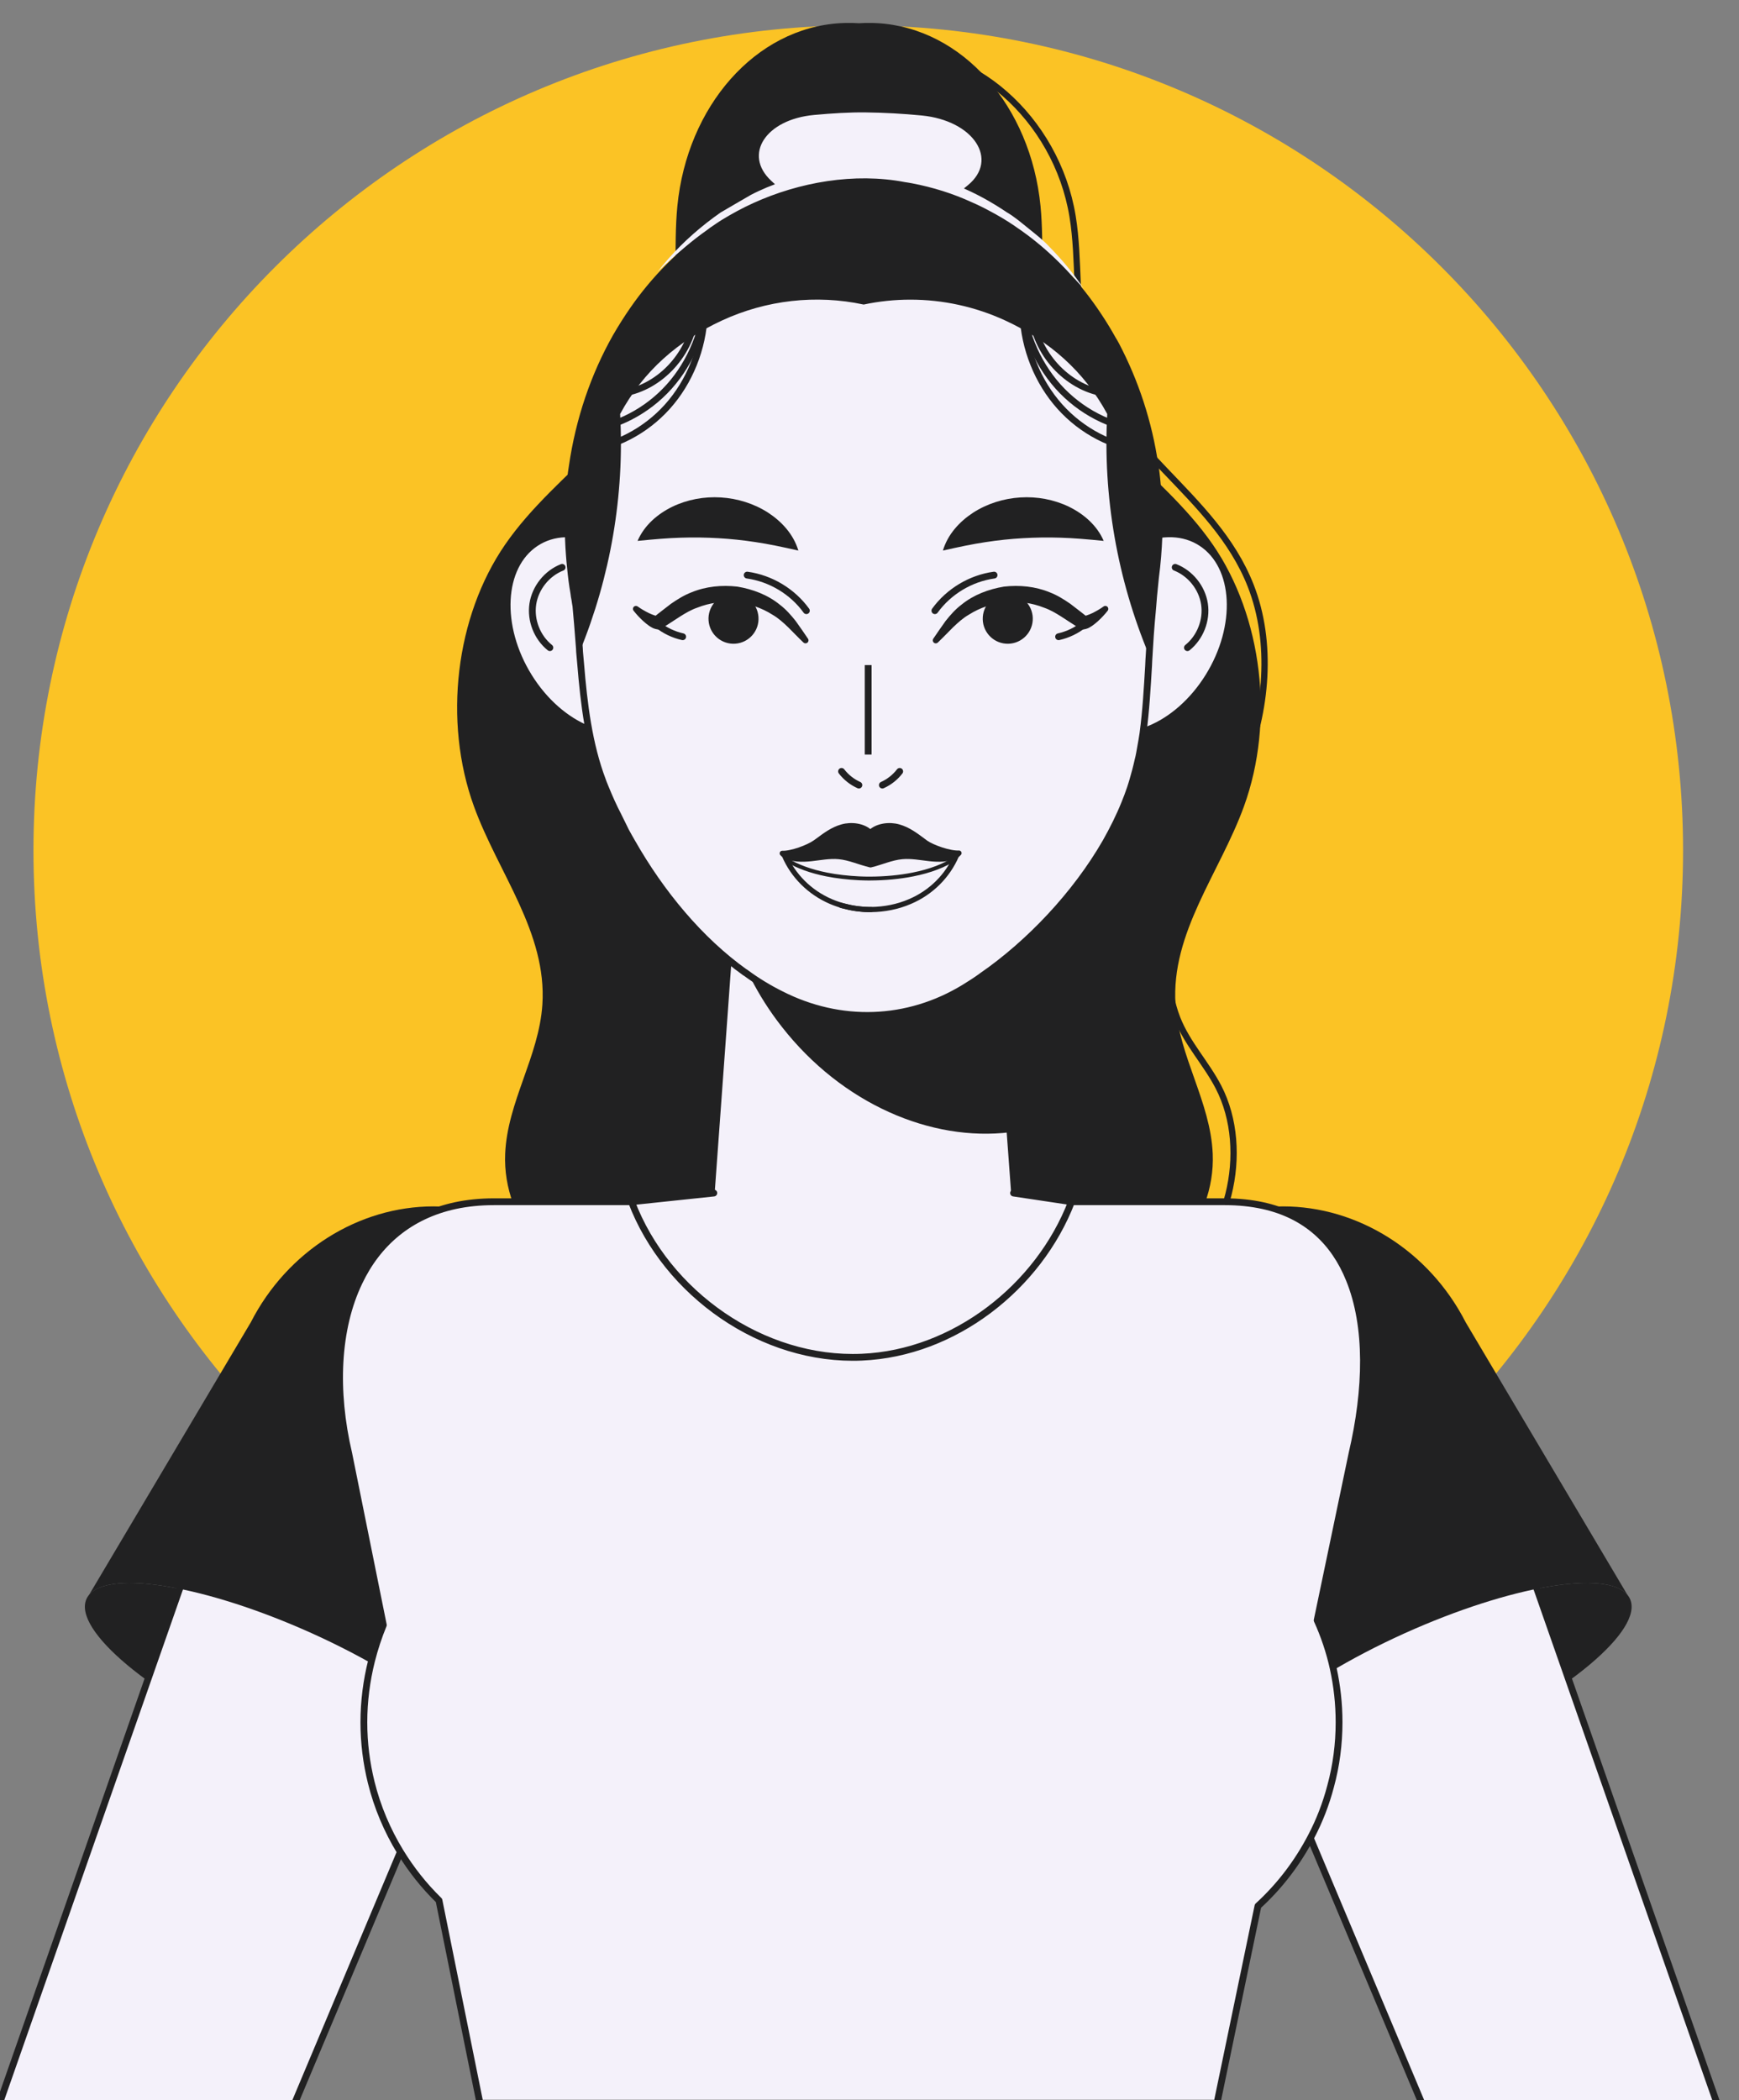 <?xml version="1.0" encoding="UTF-8" standalone="no"?>
<!-- Created with Inkscape (http://www.inkscape.org/) -->

<svg
   width="44.732mm"
   height="54.007mm"
   viewBox="0 0 44.732 54.007"
   version="1.1"
   id="svg4738"
   xmlns="http://www.w3.org/2000/svg"
   xmlnsSvg="http://www.w3.org/2000/svg">
  <rect x="0" y="0" width="44.732" height="54.007" fill="#808080" stroke="none"/>
  <defs
     id="defs4735" />
  <g
     inkscapeLabel="Layer 1"
     id="layer1"
     transform="translate(-82.717,-121.497)">
    <g
       id="g1617"
       transform="matrix(0.035,0,0,-0.035,68.465,196.341)">
      <path
         id="path16"
         style="fill:#fbc325;fill-opacity:1;fill-rule:nonzero;stroke:none"
         d="m 431.793,1513.6 c 0,334.79 271.398,606.18 606.177,606.18 334.79,0 606.18,-271.39 606.18,-606.18 0,-334.78 -271.39,-606.178 -606.18,-606.178 -334.779,0 -606.177,271.398 -606.177,606.178" />
      <path
         id="path18"
         style="fill:#212122;fill-opacity:1;fill-rule:nonzero;stroke:none"
         d="m 1298.51,1738.3 c -38.38,55.69 -104.8,88.55 -120.78,157.61 -6.82,29.45 -2.85,60.76 -5.81,91.07 -7.18,73.31 -57.27,130.84 -119.95,134.41 -1.22,0.07 -2.45,0.12 -3.69,0.15 -3.26,0.08 -6.54,0 -9.81,-0.21 -3.27,0.21 -6.55,0.29 -9.82,0.21 -1.23,-0.03 -2.46,-0.08 -3.69,-0.15 -62.675,-3.57 -112.761,-61.1 -119.94,-134.41 -2.969,-30.31 1.007,-61.62 -5.809,-91.07 -15.981,-69.06 -82.402,-101.92 -120.785,-157.61 -36.481,-52.92 -45.633,-129.76 -22.91,-192.33 17.757,-48.91 53.789,-92.73 50.285,-145.71 -2.512,-38.1 -25.696,-71.33 -27.332,-109.49 -2.184,-50.91 38.562,-95.65 82.031,-99.21 43.465,-3.57 312.47,-3.57 355.94,0 43.46,3.56 84.21,48.3 82.03,99.21 -1.64,38.16 -24.82,71.39 -27.34,109.49 -3.5,52.98 32.54,96.8 50.3,145.71 22.72,62.57 13.56,139.41 -22.92,192.33" />
      <path
         id="path20"
         style="fill:none;stroke:#212122;stroke-width:4.623;stroke-linecap:round;stroke-linejoin:round;stroke-miterlimit:10;stroke-dasharray:none;stroke-opacity:1"
         d="m 1057.83,2100.01 c 62.57,7.05 125.77,-48.27 137.64,-120.5 5.37,-32.69 1.38,-67.21 9.96,-98.95 19.36,-71.65 94.12,-104.1 120.93,-172.38 16.47,-41.96 11.85,-92.36 -5.31,-133.94 -17.17,-41.58 -45.67,-75.39 -76.5,-104.21" />
      <path
         id="path22"
         style="fill:none;stroke:#212122;stroke-width:4.623;stroke-linecap:round;stroke-linejoin:round;stroke-miterlimit:10;stroke-dasharray:none;stroke-opacity:1"
         d="m 1114.3,1876.97 c 97.29,-103.89 153.86,-258.03 151.25,-412.09 -0.43,-25.28 -2.17,-51.76 6.89,-74.71 7.36,-18.63 21.07,-32.76 30.19,-50.29 24.49,-47.06 7.01,-116.79 -35.32,-140.93" />
      <path
         id="path24"
         style="fill:#f4f1fa;fill-opacity:1;fill-rule:nonzero;stroke:none"
         d="m 995.176,1985.86 -21.203,19.74 c -20.731,19.29 -4.071,45.07 31.597,48.35 13.22,1.22 26.36,2 37.62,1.87 13.8,-0.17 27.68,-0.93 41.34,-2.26 38.29,-3.72 57.01,-32.46 33.92,-51.31 l -24.2,-19.74 c -9.4,-7.68 -24.16,-12 -39.86,-11.66 l -17.64,0.38 c -16.56,0.35 -32.11,5.83 -41.574,14.63" />
      <path
         id="path26"
         style="fill:#f4f1fa;fill-opacity:1;fill-rule:nonzero;stroke:none"
         d="m 890.461,1938.63 c 10.297,13.41 22.625,25.49 35.965,35.96 3.39,2.67 6.875,5.23 10.379,7.69 l 11.113,6.48 11.164,6.47 c 3.809,2 7.742,3.78 11.707,5.47 15.945,6.48 32.711,11.31 49.931,13.34 17.19,2.13 34.8,1.95 51.95,-1.47 l -0.38,0.04 c 13.87,-2.18 26.61,-5.85 39.27,-10.97 12.53,-5.08 24.33,-11.65 35.56,-19.2 5.86,-3.41 10.86,-7.79 16.08,-11.98 5.19,-4.2 10.48,-8.27 15.05,-13.18 9.33,-9.54 17.96,-19.73 25.25,-30.8 -8.85,9.85 -18.08,19.26 -28.2,27.6 -4.98,4.25 -10.33,8.03 -15.68,11.8 -5.32,3.77 -10.55,7.81 -16.35,10.69 -11.15,6.49 -22.9,12.11 -34.95,16.73 -11.99,4.37 -24.88,7.7 -37.12,9.61 l -0.38,0.06 c -32.19,5.78 -66,1.39 -96.996,-10.02 -3.894,-1.39 -7.773,-2.87 -11.547,-4.57 l -11.113,-5.59 -11.152,-5.62 c -3.547,-2.18 -7.016,-4.42 -10.41,-6.77 -14.153,-9.18 -27.008,-19.92 -39.141,-31.77" />
      <path
         id="path28"
         style="fill:#f4f1fa;fill-opacity:1;fill-rule:nonzero;stroke:none"
         d="m 1155.75,1222.24 c 2.2,-66.1 -49.7,-120.99 -114.4,-120.99 -63.405,0 -114.405,52.59 -114.405,117.1 0,1.3 0,2.69 0.102,3.89 l 12.699,174.7 1.602,22.5 2.8,38.11 5.2,70.49 h 184.002 l 8.2,-112.59 1.9,-24.6 6.1,-84.31 6.2,-84.3" />
      <path
         id="path30"
         style="fill:none;stroke:#212122;stroke-width:5;stroke-linecap:butt;stroke-linejoin:miter;stroke-miterlimit:10;stroke-dasharray:none;stroke-opacity:1"
         d="m 1155.75,1222.24 c 2.2,-66.1 -49.7,-120.99 -114.4,-120.99 -63.405,0 -114.405,52.59 -114.405,117.1 0,1.3 0,2.69 0.102,3.89 l 12.699,174.7 1.602,22.5 2.8,38.11 5.2,70.49 h 184.002 l 8.2,-112.59 1.9,-24.6 6.1,-84.31 z" />
      <path
         id="path32"
         style="fill:#212122;fill-opacity:1;fill-rule:nonzero;stroke:none"
         d="m 1149.55,1306.54 c -58,-7.1 -123.4,20.8 -167.702,77.4 -18,22.9 -30.5,48.11 -37.7,73.61 l 5.2,70.49 h 184.002 l 8.2,-112.59 1.9,-24.6 6.1,-84.31" />
      <path
         id="path34"
         style="fill:#f4f1fa;fill-opacity:1;fill-rule:nonzero;stroke:none"
         d="m 1201.65,1703.18 c -23.12,-37.13 -20.89,-81.11 4.99,-98.23 25.87,-17.13 65.58,-0.92 88.7,36.21 23.12,37.13 20.89,81.1 -4.99,98.23 -25.87,17.13 -65.59,0.92 -88.7,-36.21" />
      <path
         id="path36"
         style="fill:none;stroke:#212122;stroke-width:5;stroke-linecap:butt;stroke-linejoin:miter;stroke-miterlimit:10;stroke-dasharray:none;stroke-opacity:1"
         d="m 1201.65,1703.18 c -23.12,-37.13 -20.89,-81.11 4.99,-98.23 25.87,-17.13 65.58,-0.92 88.7,36.21 23.12,37.13 20.89,81.1 -4.99,98.23 -25.87,17.13 -65.59,0.92 -88.7,-36.21 z" />
      <path
         id="path38"
         style="fill:none;stroke:#212122;stroke-width:5;stroke-linecap:round;stroke-linejoin:round;stroke-miterlimit:10;stroke-dasharray:none;stroke-opacity:1"
         d="m 1270.89,1721.57 c 11.2,-4.38 19.72,-15.01 21.53,-26.91 1.82,-11.89 -3.14,-24.58 -12.53,-32.1" />
      <path
         id="path40"
         style="fill:#f4f1fa;fill-opacity:1;fill-rule:nonzero;stroke:none"
         d="m 889.57,1703.18 c 23.118,-37.13 20.883,-81.11 -4.988,-98.23 -25.875,-17.13 -65.586,-0.92 -88.707,36.21 -23.113,37.13 -20.883,81.1 4.992,98.23 25.871,17.13 65.59,0.92 88.703,-36.21" />
      <path
         id="path42"
         style="fill:none;stroke:#212122;stroke-width:5;stroke-linecap:butt;stroke-linejoin:miter;stroke-miterlimit:10;stroke-dasharray:none;stroke-opacity:1"
         d="m 889.57,1703.18 c 23.118,-37.13 20.883,-81.11 -4.988,-98.23 -25.875,-17.13 -65.586,-0.92 -88.707,36.21 -23.113,37.13 -20.883,81.1 4.992,98.23 25.871,17.13 65.59,0.92 88.703,-36.21 z" />
      <path
         id="path44"
         style="fill:none;stroke:#212122;stroke-width:5;stroke-linecap:round;stroke-linejoin:round;stroke-miterlimit:10;stroke-dasharray:none;stroke-opacity:1"
         d="m 820.332,1721.57 c -11.211,-4.38 -19.727,-15.01 -21.535,-26.91 -1.817,-11.89 3.137,-24.58 12.527,-32.1" />
      <path
         id="path46"
         style="fill:#f4f1fa;fill-opacity:1;fill-rule:nonzero;stroke:none"
         d="m 1259.15,1754.55 c 0,-3.51 0,-6.91 -0.2,-10.21 -0.4,-10 -1.2,-20.1 -2.5,-29.9 l -1.4,-13.99 -0.61,-7.6 -0.39,-4.5 -0.6,-6.51 c -0.6,-6.7 -1,-13.3 -1.4,-19.9 -0.11,-1.7 -0.2,-3.3 -0.3,-5 -0.2,-2.5 -0.3,-5 -0.4,-7.5 -1,-16.59 -1.91,-33.1 -4.1,-49.49 0,-0.3 -0.11,-0.61 -0.11,-0.8 -0.49,-3.11 -0.99,-6.3 -1.59,-9.41 -0.6,-3.4 -1.11,-6.7 -2,-10 -1.1,-5 -2.4,-9.9 -3.91,-15 -0.49,-1.79 -1.09,-3.49 -1.69,-5.4 -1.2,-3.59 -2.6,-7.29 -4.1,-10.99 -3.9,-9.71 -8.6,-19.11 -13.9,-28.51 -22.4,-38.99 -56.7,-74.79 -91,-98.5 -0.1,-0.3 -0.4,-0.4 -0.5,-0.4 -4.2,-2.99 -8.4,-5.7 -12.5,-8.2 -41.9,-25.59 -91.4,-26.99 -134.802,-4.89 -9.003,4.49 -17.601,9.7 -26,15.9 -0.101,0 -0.304,0 -0.402,0.19 -33.195,23.7 -61.699,58.11 -83.195,95.9 -1.602,2.71 -3.004,5.3 -4.504,8.01 -0.699,1.39 -1.402,2.9 -2.098,4.3 -1.203,2.29 -2.301,4.79 -3.601,7.29 -3.403,6.5 -6.399,13.3 -9.102,19.9 -0.695,1.91 -1.601,3.7 -2.199,5.61 -10.098,26.59 -13.699,56.3 -16.102,85.59 -0.297,2.9 -0.496,5.9 -0.8,8.9 0,1.6 -0.2,3.2 -0.297,4.8 -0.399,5.1 -0.801,10.31 -1.2,15.31 l -1.203,13.7 c -0.297,1.49 -0.496,3 -0.699,4.39 -0.398,1.7 -0.598,3.3 -0.801,5 -1.097,6.2 -1.898,12.5 -2.5,19.01 -0.297,2.9 -0.597,5.9 -0.8,8.89 -0.598,7.81 -0.899,15.8 -0.899,24.01 0,0.9 0,1.89 0.098,2.9 0,6.99 0.304,13.99 0.902,20.8 0.402,5.9 1.102,11.7 2,17.29 5,34.7 16.102,67.01 32.098,95.31 4.101,7.1 8.402,13.89 13.004,20.49 15.398,22.1 34.297,41.11 55.398,56 1.5,1.2 3.102,2.31 4.602,3.3 1.898,1.3 3.8,2.61 5.699,3.8 7.5,4.6 15.199,8.81 23.101,12.4 33.598,15.31 73.602,22.31 110.102,15.31 1.8,-0.21 3.6,-0.61 5.39,-0.9 15.11,-2.9 29.51,-7.41 43.21,-13.7 4.4,-1.91 8.7,-4.01 12.9,-6.3 6.1,-3.21 12,-6.7 17.8,-10.61 0.4,-0.29 1,-0.69 1.4,-0.99 6.2,-4.2 12.1,-8.61 17.9,-13.51 17.1,-14.4 32.3,-31.7 45,-51.19 3.3,-5 6.4,-10.11 9.29,-15.3 1.01,-1.51 1.71,-3 2.71,-4.7 14,-26.7 24.1,-56.6 28.7,-88.7 0,-0.21 0.2,-0.4 0.2,-0.71 0.8,-5.59 1.4,-11.39 1.9,-17.29 0.6,-6.81 0.9,-13.81 0.9,-20.8 0.1,-1.01 0.1,-2 0.1,-2.9" />
      <path
         id="path48"
         style="fill:none;stroke:#212122;stroke-width:5;stroke-linecap:butt;stroke-linejoin:miter;stroke-miterlimit:10;stroke-dasharray:none;stroke-opacity:1"
         d="m 1259.15,1754.55 c 0,-3.51 0,-6.91 -0.2,-10.21 -0.4,-10 -1.2,-20.1 -2.5,-29.9 l -1.4,-13.99 -0.61,-7.6 -0.39,-4.5 -0.6,-6.51 c -0.6,-6.7 -1,-13.3 -1.4,-19.9 -0.11,-1.7 -0.2,-3.3 -0.3,-5 -0.2,-2.5 -0.3,-5 -0.4,-7.5 -1,-16.59 -1.91,-33.1 -4.1,-49.49 0,-0.3 -0.11,-0.61 -0.11,-0.8 -0.49,-3.11 -0.99,-6.3 -1.59,-9.41 -0.6,-3.4 -1.11,-6.7 -2,-10 -1.1,-5 -2.4,-9.9 -3.91,-15 -0.49,-1.79 -1.09,-3.49 -1.69,-5.4 -1.2,-3.59 -2.6,-7.29 -4.1,-10.99 -3.9,-9.71 -8.6,-19.11 -13.9,-28.51 -22.4,-38.99 -56.7,-74.79 -91,-98.5 -0.1,-0.3 -0.4,-0.4 -0.5,-0.4 -4.2,-2.99 -8.4,-5.7 -12.5,-8.2 -41.9,-25.59 -91.4,-26.99 -134.802,-4.89 -9.003,4.49 -17.601,9.7 -26,15.9 -0.101,0 -0.304,0 -0.402,0.19 -33.195,23.7 -61.699,58.11 -83.195,95.9 -1.602,2.71 -3.004,5.3 -4.504,8.01 -0.699,1.39 -1.402,2.9 -2.098,4.3 -1.203,2.29 -2.301,4.79 -3.601,7.29 -3.403,6.5 -6.399,13.3 -9.102,19.9 -0.695,1.91 -1.601,3.7 -2.199,5.61 -10.098,26.59 -13.699,56.3 -16.102,85.59 -0.297,2.9 -0.496,5.9 -0.8,8.9 0,1.6 -0.2,3.2 -0.297,4.8 -0.399,5.1 -0.801,10.31 -1.2,15.31 l -1.203,13.7 c -0.297,1.49 -0.496,3 -0.699,4.39 -0.398,1.7 -0.598,3.3 -0.801,5 -1.097,6.2 -1.898,12.5 -2.5,19.01 -0.297,2.9 -0.597,5.9 -0.8,8.89 -0.598,7.81 -0.899,15.8 -0.899,24.01 0,0.9 0,1.89 0.098,2.9 0,6.99 0.304,13.99 0.902,20.8 0.402,5.9 1.102,11.7 2,17.29 5,34.7 16.102,67.01 32.098,95.31 4.101,7.1 8.402,13.89 13.004,20.49 15.398,22.1 34.297,41.11 55.398,56 1.5,1.2 3.102,2.31 4.602,3.3 1.898,1.3 3.8,2.61 5.699,3.8 7.5,4.6 15.199,8.81 23.101,12.4 33.598,15.31 73.602,22.31 110.102,15.31 1.8,-0.21 3.6,-0.61 5.39,-0.9 15.11,-2.9 29.51,-7.41 43.21,-13.7 4.4,-1.91 8.7,-4.01 12.9,-6.3 6.1,-3.21 12,-6.7 17.8,-10.61 0.4,-0.29 1,-0.69 1.4,-0.99 6.2,-4.2 12.1,-8.61 17.9,-13.51 17.1,-14.4 32.3,-31.7 45,-51.19 3.3,-5 6.4,-10.11 9.29,-15.3 1.01,-1.51 1.71,-3 2.71,-4.7 14,-26.7 24.1,-56.6 28.7,-88.7 0,-0.21 0.2,-0.4 0.2,-0.71 0.8,-5.59 1.4,-11.39 1.9,-17.29 0.6,-6.81 0.9,-13.81 0.9,-20.8 0.1,-1.01 0.1,-2 0.1,-2.9 z" />
      <path
         id="path50"
         style="fill:#212122;fill-opacity:1;fill-rule:nonzero;stroke:none"
         d="m 1259.15,1754.55 c 0,-3.51 0,-6.91 -0.2,-10.21 -0.4,-10 -1.2,-20.1 -2.5,-29.9 l -1.4,-13.99 -0.61,-7.6 -0.39,-4.5 -0.6,-6.51 c -0.6,-6.7 -1,-13.3 -1.4,-19.9 -0.11,-1.7 -0.2,-3.3 -0.3,-5 -23.4,55.8 -34.1,116.9 -30.8,177.3 -17,31.4 -42.5,53.71 -75,68.71 -21.9,10.09 -45.7,15.3 -69.7,15.3 -11.5,0 -23,-1.2 -34.31,-3.6 -35,7.5 -71.592,3.3 -104.092,-11.7 -32.403,-15 -57.899,-37.31 -74.903,-68.71 3.301,-59.5 -7.097,-119.69 -29.8,-174.8 0,1.6 -0.2,3.2 -0.297,4.8 -0.399,5.1 -0.801,10.31 -1.2,15.31 l -1.203,13.7 c -0.297,1.49 -0.496,3 -0.699,4.39 -0.398,1.7 -0.598,3.3 -0.801,5 -1.097,6.2 -1.898,12.5 -2.5,19.01 -0.297,2.9 -0.597,5.9 -0.8,8.89 -0.598,7.81 -0.899,15.8 -0.899,24.01 0,0.9 0,1.89 0.098,2.9 0,6.99 0.304,13.99 0.902,20.8 0.402,5.9 1.102,11.7 2,17.29 5,34.7 16.102,67.01 32.098,95.31 4.101,7.1 8.402,13.89 13.004,20.49 15.398,22.1 34.297,41.11 55.398,56 1.5,1.2 3.102,2.31 4.602,3.3 1.898,1.3 3.8,2.61 5.699,3.8 7.5,4.6 15.199,8.81 23.101,12.4 33.598,15.31 73.602,22.31 110.102,15.31 1.8,-0.21 3.6,-0.61 5.39,-0.9 15.11,-2.9 29.51,-7.41 43.21,-13.7 4.4,-1.91 8.7,-4.01 12.9,-6.3 6.1,-3.21 12,-6.7 17.8,-10.61 0.4,-0.29 1,-0.69 1.4,-0.99 6.2,-4.2 12.1,-8.61 17.9,-13.51 17.1,-14.4 32.3,-31.7 45,-51.19 3.3,-5 6.4,-10.11 9.29,-15.3 1.01,-1.51 1.71,-3 2.71,-4.7 14,-26.7 24.1,-56.6 28.7,-88.7 0,-0.21 0.2,-0.4 0.2,-0.71 0.8,-5.59 1.4,-11.39 1.9,-17.29 0.6,-6.81 0.9,-13.81 0.9,-20.8 0.1,-1.01 0.1,-2 0.1,-2.9" />
      <path
         id="path52"
         style="fill:none;stroke:#212122;stroke-width:4.822;stroke-linecap:round;stroke-linejoin:round;stroke-miterlimit:10;stroke-dasharray:none;stroke-opacity:1"
         d="m 1165.86,1905.14 c 3.95,-28.62 27.71,-52.83 54.9,-55.91" />
      <path
         id="path54"
         style="fill:none;stroke:#212122;stroke-width:4.822;stroke-linecap:round;stroke-linejoin:round;stroke-miterlimit:10;stroke-dasharray:none;stroke-opacity:1"
         d="m 1157.71,1921.9 c 1.06,-24.94 10.87,-49.35 27.09,-67.49 16.23,-18.12 38.74,-29.81 62.23,-32.3" />
      <path
         id="path56"
         style="fill:none;stroke:#212122;stroke-width:4.822;stroke-linecap:round;stroke-linejoin:round;stroke-miterlimit:10;stroke-dasharray:none;stroke-opacity:1"
         d="m 1158.97,1907.21 c 1.06,-24.93 10.87,-49.35 27.1,-67.48 16.22,-18.13 38.74,-29.82 62.22,-32.3" />
      <path
         id="path58"
         style="fill:none;stroke:#212122;stroke-width:4.822;stroke-linecap:round;stroke-linejoin:round;stroke-miterlimit:10;stroke-dasharray:none;stroke-opacity:1"
         d="m 918,1905.14 c -3.949,-28.62 -27.719,-52.83 -54.906,-55.91" />
      <path
         id="path60"
         style="fill:none;stroke:#212122;stroke-width:4.822;stroke-linecap:round;stroke-linejoin:round;stroke-miterlimit:10;stroke-dasharray:none;stroke-opacity:1"
         d="m 926.148,1921.9 c -1.062,-24.94 -10.867,-49.35 -27.093,-67.49 -16.231,-18.12 -38.746,-29.81 -62.227,-32.3" />
      <path
         id="path62"
         style="fill:none;stroke:#212122;stroke-width:4.822;stroke-linecap:round;stroke-linejoin:round;stroke-miterlimit:10;stroke-dasharray:none;stroke-opacity:1"
         d="m 924.883,1907.21 c -1.063,-24.93 -10.867,-49.35 -27.094,-67.48 -16.226,-18.13 -38.738,-29.82 -62.226,-32.3" />
      <path
         id="path64"
         style="fill:#212122;fill-opacity:1;fill-rule:nonzero;stroke:none"
         d="m 1100.18,1733.89 c 3.54,11.9 12.18,21.33 22.37,27.95 10.28,6.58 22.35,10.34 34.58,11.09 12.22,0.77 24.66,-1.52 35.66,-6.82 10.92,-5.34 20.64,-13.69 25.56,-25.11 -12.26,1.22 -22.16,2.08 -31.79,2.36 -9.55,0.32 -18.59,0.14 -27.63,-0.37 -9.05,-0.53 -18.05,-1.45 -27.5,-2.91 -9.53,-1.42 -19.26,-3.47 -31.25,-6.19" />
      <path
         id="path66"
         style="fill:#212122;fill-opacity:1;fill-rule:nonzero;stroke:none"
         d="m 993.941,1733.89 c -11.992,2.72 -21.718,4.77 -31.253,6.19 -9.45,1.46 -18.454,2.38 -27.497,2.91 -9.043,0.51 -18.082,0.69 -27.636,0.37 -9.629,-0.28 -19.528,-1.14 -31.778,-2.36 4.914,11.42 14.629,19.77 25.547,25.11 11,5.3 23.449,7.59 35.668,6.82 12.223,-0.75 24.297,-4.51 34.582,-11.09 10.184,-6.62 18.828,-16.05 22.367,-27.95" />
      <path
         id="path68"
         style="fill:#212122;fill-opacity:1;fill-rule:nonzero;stroke:none"
         d="m 1093.09,1669.13 c 2.92,4.42 6.01,8.67 9.05,13.02 3.45,4.34 7.2,8.62 11.73,12.03 8.8,7.18 19.85,11.34 31.12,13.22 11.36,1.32 23.19,0.19 33.85,-4.24 5.38,-2.07 10.32,-5.16 14.97,-8.38 4.15,-3.24 8.39,-6.37 12.46,-9.72 l -2.9,0.91 v 0 c -0.19,-0.27 1.41,-0.1 2.62,0.34 1.33,0.43 2.73,1.02 4.11,1.68 2.77,1.36 5.6,3 8.07,4.76 l 0.11,0.08 c 0.98,0.7 2.35,0.47 3.05,-0.52 0.58,-0.81 0.53,-1.87 -0.05,-2.62 -2.2,-2.8 -4.51,-5.22 -7.09,-7.61 -1.3,-1.17 -2.66,-2.33 -4.23,-3.41 -1.67,-1.04 -3.12,-2.27 -6.58,-2.73 h -0.01 c -0.82,-0.05 -1.61,0.14 -2.26,0.54 l -0.64,0.39 c -4.52,2.73 -8.87,5.69 -13.31,8.53 -4.09,2.58 -8.2,5.01 -12.73,6.56 -8.87,3.53 -18.56,4.81 -28.1,3.93 -9.52,-0.83 -18.97,-3.9 -27.18,-9.16 -4.27,-2.44 -7.91,-5.79 -11.5,-9.21 -3.74,-3.7 -7.37,-7.55 -11.21,-11.19 -0.88,-0.84 -2.27,-0.8 -3.1,0.08 -0.72,0.75 -0.79,1.89 -0.25,2.72" />
      <path
         id="path70"
         style="fill:#212122;fill-opacity:1;fill-rule:nonzero;stroke:none"
         d="m 1129.49,1685.14 c 0.74,10.13 9.54,17.75 19.67,17.02 10.13,-0.73 17.75,-9.54 17.02,-19.66 -0.73,-10.13 -9.54,-17.75 -19.67,-17.02 -10.13,0.73 -17.74,9.53 -17.02,19.66" />
      <path
         id="path72"
         style="fill:none;stroke:#212122;stroke-width:5;stroke-linecap:round;stroke-linejoin:round;stroke-miterlimit:10;stroke-dasharray:none;stroke-opacity:1"
         d="m 1185.2,1670.59 c 6.76,1.51 13.17,4.58 18.58,8.91" />
      <path
         id="path74"
         style="fill:none;stroke:#212122;stroke-width:5;stroke-linecap:round;stroke-linejoin:round;stroke-miterlimit:10;stroke-dasharray:none;stroke-opacity:1"
         d="m 1094.28,1689.73 c 10.18,14.1 26.28,23.76 43.51,26.14" />
      <path
         id="path76"
         style="fill:#212122;fill-opacity:1;fill-rule:nonzero;stroke:none"
         d="m 997.684,1666.33 c -3.84,3.64 -7.473,7.49 -11.207,11.19 -3.594,3.42 -7.239,6.77 -11.504,9.21 -8.215,5.26 -17.657,8.33 -27.188,9.16 -9.531,0.88 -19.23,-0.4 -28.086,-3.93 -4.535,-1.55 -8.648,-3.98 -12.738,-6.56 -4.441,-2.84 -8.789,-5.8 -13.309,-8.53 l -0.644,-0.39 c -0.707,-0.43 -1.492,-0.59 -2.254,-0.54 h -0.012 c -3.461,0.46 -4.914,1.69 -6.586,2.73 -1.566,1.08 -2.926,2.24 -4.226,3.41 -2.578,2.39 -4.891,4.81 -7.082,7.61 -0.746,0.95 -0.575,2.33 0.375,3.08 0.781,0.61 1.851,0.61 2.617,0.06 l 0.113,-0.08 c 2.473,-1.76 5.305,-3.4 8.063,-4.76 1.39,-0.66 2.793,-1.25 4.117,-1.68 1.211,-0.44 2.805,-0.61 2.621,-0.34 v 0 l -2.895,-0.91 c 4.067,3.35 8.301,6.47 12.446,9.72 4.656,3.22 9.597,6.31 14.976,8.38 10.657,4.43 22.492,5.56 33.852,4.24 11.269,-1.88 22.32,-6.04 31.121,-13.22 4.523,-3.41 8.273,-7.69 11.726,-12.03 3.04,-4.35 6.137,-8.6 9.05,-13.02 0.67,-1.02 0.38,-2.38 -0.63,-3.04 -0.869,-0.58 -1.994,-0.44 -2.716,0.24" />
      <path
         id="path78"
         style="fill:#212122;fill-opacity:1;fill-rule:nonzero;stroke:none"
         d="m 964.625,1685.14 c -0.727,10.13 -9.531,17.75 -19.664,17.02 -10.125,-0.73 -17.746,-9.54 -17.016,-19.66 0.727,-10.13 9.532,-17.75 19.66,-17.02 10.129,0.73 17.754,9.53 17.02,19.66" />
      <path
         id="path80"
         style="fill:none;stroke:#212122;stroke-width:5;stroke-linecap:round;stroke-linejoin:round;stroke-miterlimit:10;stroke-dasharray:none;stroke-opacity:1"
         d="m 908.926,1670.59 c -6.762,1.51 -13.168,4.58 -18.578,8.91" />
      <path
         id="path82"
         style="fill:none;stroke:#212122;stroke-width:5;stroke-linecap:round;stroke-linejoin:round;stroke-miterlimit:10;stroke-dasharray:none;stroke-opacity:1"
         d="m 999.836,1689.73 c -10.18,14.1 -26.281,23.76 -43.508,26.14" />
      <path
         id="path84"
         style="fill:none;stroke:#212122;stroke-width:5;stroke-linecap:round;stroke-linejoin:round;stroke-miterlimit:10;stroke-dasharray:none;stroke-opacity:1"
         d="m 1055.68,1561.59 c 5,2.24 9.42,5.73 12.75,10.07" />
      <path
         id="path86"
         style="fill:none;stroke:#212122;stroke-width:5;stroke-linecap:round;stroke-linejoin:round;stroke-miterlimit:10;stroke-dasharray:none;stroke-opacity:1"
         d="m 1038.43,1561.59 c -4.99,2.24 -9.41,5.73 -12.75,10.07" />
      <path
         id="path88"
         style="fill:#f4f1fa;fill-opacity:1;fill-rule:nonzero;stroke:none"
         d="m 1045.26,1649.76 v -65.73" />
      <path
         id="path90"
         style="fill:none;stroke:#212122;stroke-width:5;stroke-linecap:butt;stroke-linejoin:miter;stroke-miterlimit:10;stroke-dasharray:none;stroke-opacity:1"
         d="m 1045.26,1649.76 v -65.73" />
      <path
         id="path92"
         style="fill:#212122;fill-opacity:1;fill-rule:nonzero;stroke:none"
         d="m 1112.01,1511.62 -1.8,-1.75 -0.1,-0.09 c -5.9,-2.94 -13,-2.94 -19.7,-2.2 -6.7,0.73 -13.5,2.1 -20.2,1.47 -8.1,-0.74 -15.4,-4.23 -23.2,-6.06 h -0.1 c -7.9,1.83 -15.2,5.32 -23.2,6.06 -6.8,0.63 -13.5,-0.74 -20.2,-1.47 -6.701,-0.74 -13.901,-0.74 -19.803,2.29 l -1.598,1.56 c 6.797,-0.27 19.201,4.41 24.101,7.89 l 2.2,1.56 c 5.3,3.94 10.8,8.07 17.7,10 6.7,1.93 15.7,0.91 20.7,-4.13 5.1,5.04 14.1,6.06 20.8,4.13 6.9,-1.93 12.4,-6.06 17.7,-10 l 2.2,-1.65 c 5,-3.49 17.7,-7.98 24.5,-7.61" />
      <path
         id="path94"
         style="fill:none;stroke:#212122;stroke-width:3.808;stroke-linecap:round;stroke-linejoin:round;stroke-miterlimit:10;stroke-dasharray:none;stroke-opacity:1"
         d="m 1025.21,1473.27 c 1.1,-0.37 2.3,-0.65 3.4,-0.82 3.6,-1.02 7.4,-1.66 11.1,-1.94 1.1,-0.18 2.2,-0.18 3.3,-0.27 0.8,0 1.7,-0.09 2.5,-0.09 0.5,0 1,0 1.5,0 0.1,0 0.2,0 0.3,0" />
      <path
         id="path96"
         style="fill:none;stroke:#212122;stroke-width:3.808;stroke-linecap:round;stroke-linejoin:round;stroke-miterlimit:10;stroke-dasharray:none;stroke-opacity:1"
         d="m 1110.11,1509.78 c -6.4,-14.77 -18.4,-27.06 -34.2,-33.76 -8.9,-3.86 -18.8,-5.78 -28.6,-5.87 -0.1,0 -0.2,0 -0.3,0 -0.5,0 -1,0 -1.5,0 -0.8,0 -1.7,0.09 -2.5,0.09 -1.1,0.09 -2.2,0.19 -3.3,0.27 -3.7,0.38 -7.5,1.02 -11.1,1.94 -3.7,0.91 -7.3,2.11 -10.7,3.57 -15.7,6.7 -27.898,19.08 -34.199,33.85 5.898,-3.03 13.098,-3.03 19.799,-2.29 6.7,0.73 13.4,2.1 20.2,1.47 8,-0.74 15.3,-4.23 23.2,-6.06 h 0.1 c 7.8,1.83 15.1,5.32 23.2,6.06 6.7,0.63 13.5,-0.74 20.2,-1.47 6.7,-0.74 13.8,-0.74 19.7,2.2 l 0.1,0.09 1.8,1.75 c -6.8,-0.37 -19.5,4.12 -24.5,7.61 l -2.2,1.65 c -5.3,3.94 -10.8,8.07 -17.7,10 -6.7,1.92 -15.7,0.91 -20.8,-4.13 -5,5.04 -14,6.05 -20.7,4.13 -6.9,-1.93 -12.4,-6.06 -17.7,-10 l -2.2,-1.56 c -4.9,-3.48 -17.304,-8.16 -24.101,-7.89 l 1.602,-1.56" />
      <path
         id="path98"
         style="fill:none;stroke:#212122;stroke-width:2.837;stroke-linecap:round;stroke-linejoin:round;stroke-miterlimit:10;stroke-dasharray:none;stroke-opacity:1"
         d="m 1109.09,1507.7 c -7.44,-5.09 -18.05,-9.24 -30.99,-11.79 -9.72,-1.96 -20.54,-2.93 -31.24,-2.98 -0.11,0 -0.22,0 -0.33,0 -0.54,0 -1.09,0 -1.63,0 -0.88,0 -1.86,0.05 -2.74,0.05 -1.2,0.04 -2.4,0.09 -3.6,0.13 -4.04,0.2 -8.19,0.52 -12.12,0.99 -4.04,0.46 -7.97,1.06 -11.69,1.81 -11.62,2.31 -21.492,5.94 -28.785,10.39" />
      <path
         id="path100"
         style="fill:#212122;fill-opacity:1;fill-rule:nonzero;stroke:none"
         d="M 599.254,856.172 C 680.465,819.52 754.605,808.23 764.855,830.941 775.105,853.648 717.578,901.77 636.363,938.41 555.152,975.07 481.008,986.352 470.758,963.641 460.516,940.93 518.039,892.809 599.254,856.172" />
      <path
         id="path102"
         style="fill:#f4f1fa;fill-opacity:1;fill-rule:nonzero;stroke:none"
         d="m 406.371,591.648 c 0.301,0.993 0.699,1.891 1.004,2.903 l 108.199,309.09 23.598,67.398 47.601,136.011 c 15.098,43.3 47.2,74.89 83.899,87.79 11.898,4.2 24.301,6.41 36.703,6.41 11.395,0 22.797,-1.91 33.996,-5.8 63.801,-22.41 92.399,-102.41 62.301,-174.31 l -62,-147.601 -22.5,-53.488 -18.301,-43.61 -77.699,-184.793" />
      <path
         id="path104"
         style="fill:none;stroke:#212122;stroke-width:5;stroke-linecap:butt;stroke-linejoin:miter;stroke-miterlimit:10;stroke-dasharray:none;stroke-opacity:1"
         d="m 406.371,591.648 c 0.301,0.993 0.699,1.891 1.004,2.903 l 108.199,309.09 23.598,67.398 47.601,136.011 c 15.098,43.3 47.2,74.89 83.899,87.79 11.898,4.2 24.301,6.41 36.703,6.41 11.395,0 22.797,-1.91 33.996,-5.8 63.801,-22.41 92.399,-102.41 62.301,-174.31 l -62,-147.601 -22.5,-53.488 -18.301,-43.61 -77.699,-184.793" />
      <path
         id="path106"
         style="fill:#212122;fill-opacity:1;fill-rule:nonzero;stroke:none"
         d="m 472.516,966.398 c 15.011,18.954 86.152,7.012 163.812,-27.937 81.227,-36.68 138.824,-84.801 128.488,-107.563 -0.246,-0.5 -0.492,-0.859 -0.859,-1.359 l 0.859,-0.367 89.727,210.338 c 35.195,82.58 -2.832,176.74 -82.832,204.67 -15.137,5.29 -30.523,7.88 -45.91,7.88 -54.766,0 -107.317,-32.49 -134.278,-85.17 L 472.516,966.398" />
      <path
         id="path108"
         style="fill:#212122;fill-opacity:1;fill-rule:nonzero;stroke:none"
         d="m 1476.67,856.172 c -81.21,-36.652 -155.36,-47.942 -165.6,-25.231 -10.25,22.707 47.28,70.829 128.49,107.469 81.21,36.66 155.35,47.942 165.6,25.231 10.25,-22.711 -47.28,-70.832 -128.49,-107.469" />
      <path
         id="path110"
         style="fill:#f4f1fa;fill-opacity:1;fill-rule:nonzero;stroke:none"
         d="m 1452.77,591.648 -82.4,195.903 -13.6,32.5 -22.5,53.488 -14.9,35.402 -25.3,60.399 -21.8,51.8 c -30.2,71.9 -1.5,151.9 62.3,174.31 11.1,3.89 22.6,5.8 33.9,5.8 10.1,0 20.1,-1.51 29.9,-4.31 39.5,-11.09 74.7,-43.99 90.8,-89.89 l 47.6,-136.011 23.6,-67.398 108.2,-309.09 c 0.3,-1.012 0.7,-1.91 1,-2.903" />
      <path
         id="path112"
         style="fill:none;stroke:#212122;stroke-width:5;stroke-linecap:butt;stroke-linejoin:miter;stroke-miterlimit:10;stroke-dasharray:none;stroke-opacity:1"
         d="m 1452.77,591.648 -82.4,195.903 -13.6,32.5 -22.5,53.488 -14.9,35.402 -25.3,60.399 -21.8,51.8 c -30.2,71.9 -1.5,151.9 62.3,174.31 11.1,3.89 22.6,5.8 33.9,5.8 10.1,0 20.1,-1.51 29.9,-4.31 39.5,-11.09 74.7,-43.99 90.8,-89.89 l 47.6,-136.011 23.6,-67.398 108.2,-309.09 c 0.3,-1.012 0.7,-1.91 1,-2.903" />
      <path
         id="path114"
         style="fill:#212122;fill-opacity:1;fill-rule:nonzero;stroke:none"
         d="m 1603.4,966.398 c -15.01,18.954 -86.15,7.012 -163.8,-27.937 -81.23,-36.68 -138.83,-84.801 -128.5,-107.563 0.25,-0.5 0.49,-0.859 0.86,-1.359 l -0.86,-0.367 -89.72,210.338 c -35.2,82.58 2.83,176.74 82.83,204.67 15.14,5.29 30.52,7.88 45.91,7.88 54.77,0 107.32,-32.49 134.27,-85.17 L 1603.4,966.398" />
      <path
         id="path116"
         style="fill:#f4f1fa;fill-opacity:1;fill-rule:nonzero;stroke:none"
         d="m 1400.83,1070.38 -25.6,-122.4 c 5.1,-11.21 9.1,-23 11.8,-35.308 2.8,-12.793 4.3,-25.992 4.3,-39.602 0,-16.199 -2.1,-32 -6.2,-47 -3.4,-13 -8.2,-25.398 -14.3,-36.988 -10,-19.203 -23.2,-36.5 -39.1,-51.012 l -30.1,-144.898 h -541.7 l -30.106,149 c -10.898,10.598 -20.496,22.707 -28.496,35.808 -9.5,15.59 -16.801,32.692 -21.301,50.891 -3.496,14.109 -5.402,28.899 -5.402,44.199 0,15.5 2.004,30.61 5.602,45 2.3,9.102 5.199,17.899 8.699,26.41 l -25.399,125.9 c -10.898,46.39 -8.8,91.79 7.602,125.99 13.496,28.4 36.898,49.01 70.898,56.3 8.598,1.81 18,2.81 28.102,2.81 h 537.401 c 10,0 19.2,-1 27.6,-2.81 32.2,-7 52.7,-26.89 63.7,-54.2 14.1,-34.5 13.1,-80.8 2,-128.09" />
      <path
         id="path118"
         style="fill:none;stroke:#212122;stroke-width:5;stroke-linecap:round;stroke-linejoin:round;stroke-miterlimit:10;stroke-dasharray:none;stroke-opacity:1"
         d="m 1400.83,1070.38 -25.6,-122.4 c 5.1,-11.21 9.1,-23 11.8,-35.308 2.8,-12.793 4.3,-25.992 4.3,-39.602 0,-16.199 -2.1,-32 -6.2,-47 -3.4,-13 -8.2,-25.398 -14.3,-36.988 -10,-19.203 -23.2,-36.5 -39.1,-51.012 l -30.1,-144.898 h -541.7 l -30.106,149 c -10.898,10.598 -20.496,22.707 -28.496,35.808 -9.5,15.59 -16.801,32.692 -21.301,50.891 -3.496,14.109 -5.402,28.899 -5.402,44.199 0,15.5 2.004,30.61 5.602,45 2.3,9.102 5.199,17.899 8.699,26.41 l -25.399,125.9 c -10.898,46.39 -8.8,91.79 7.602,125.99 13.496,28.4 36.898,49.01 70.898,56.3 8.598,1.81 18,2.81 28.102,2.81 h 537.401 c 10,0 19.2,-1 27.6,-2.81 32.2,-7 52.7,-26.89 63.7,-54.2 14.1,-34.5 13.1,-80.8 2,-128.09 z" />
      <path
         id="path120"
         style="fill:#f4f1fa;fill-opacity:1;fill-rule:nonzero;stroke:none"
         d="m 1152.1,1261.87 42.62,-6.39 c -24.2,-62.81 -86.3,-111.3 -154.1,-114.2 -72.796,-3.21 -143.597,46.6 -169.296,114.2 l 60.485,6.39" />
      <path
         id="path122"
         style="fill:none;stroke:#212122;stroke-width:5;stroke-linecap:round;stroke-linejoin:round;stroke-miterlimit:10;stroke-dasharray:none;stroke-opacity:1"
         d="m 1152.1,1261.87 42.62,-6.39 c -24.2,-62.81 -86.3,-111.3 -154.1,-114.2 -72.796,-3.21 -143.597,46.6 -169.296,114.2 l 60.485,6.39" />
    </g>
  </g>
</svg>
